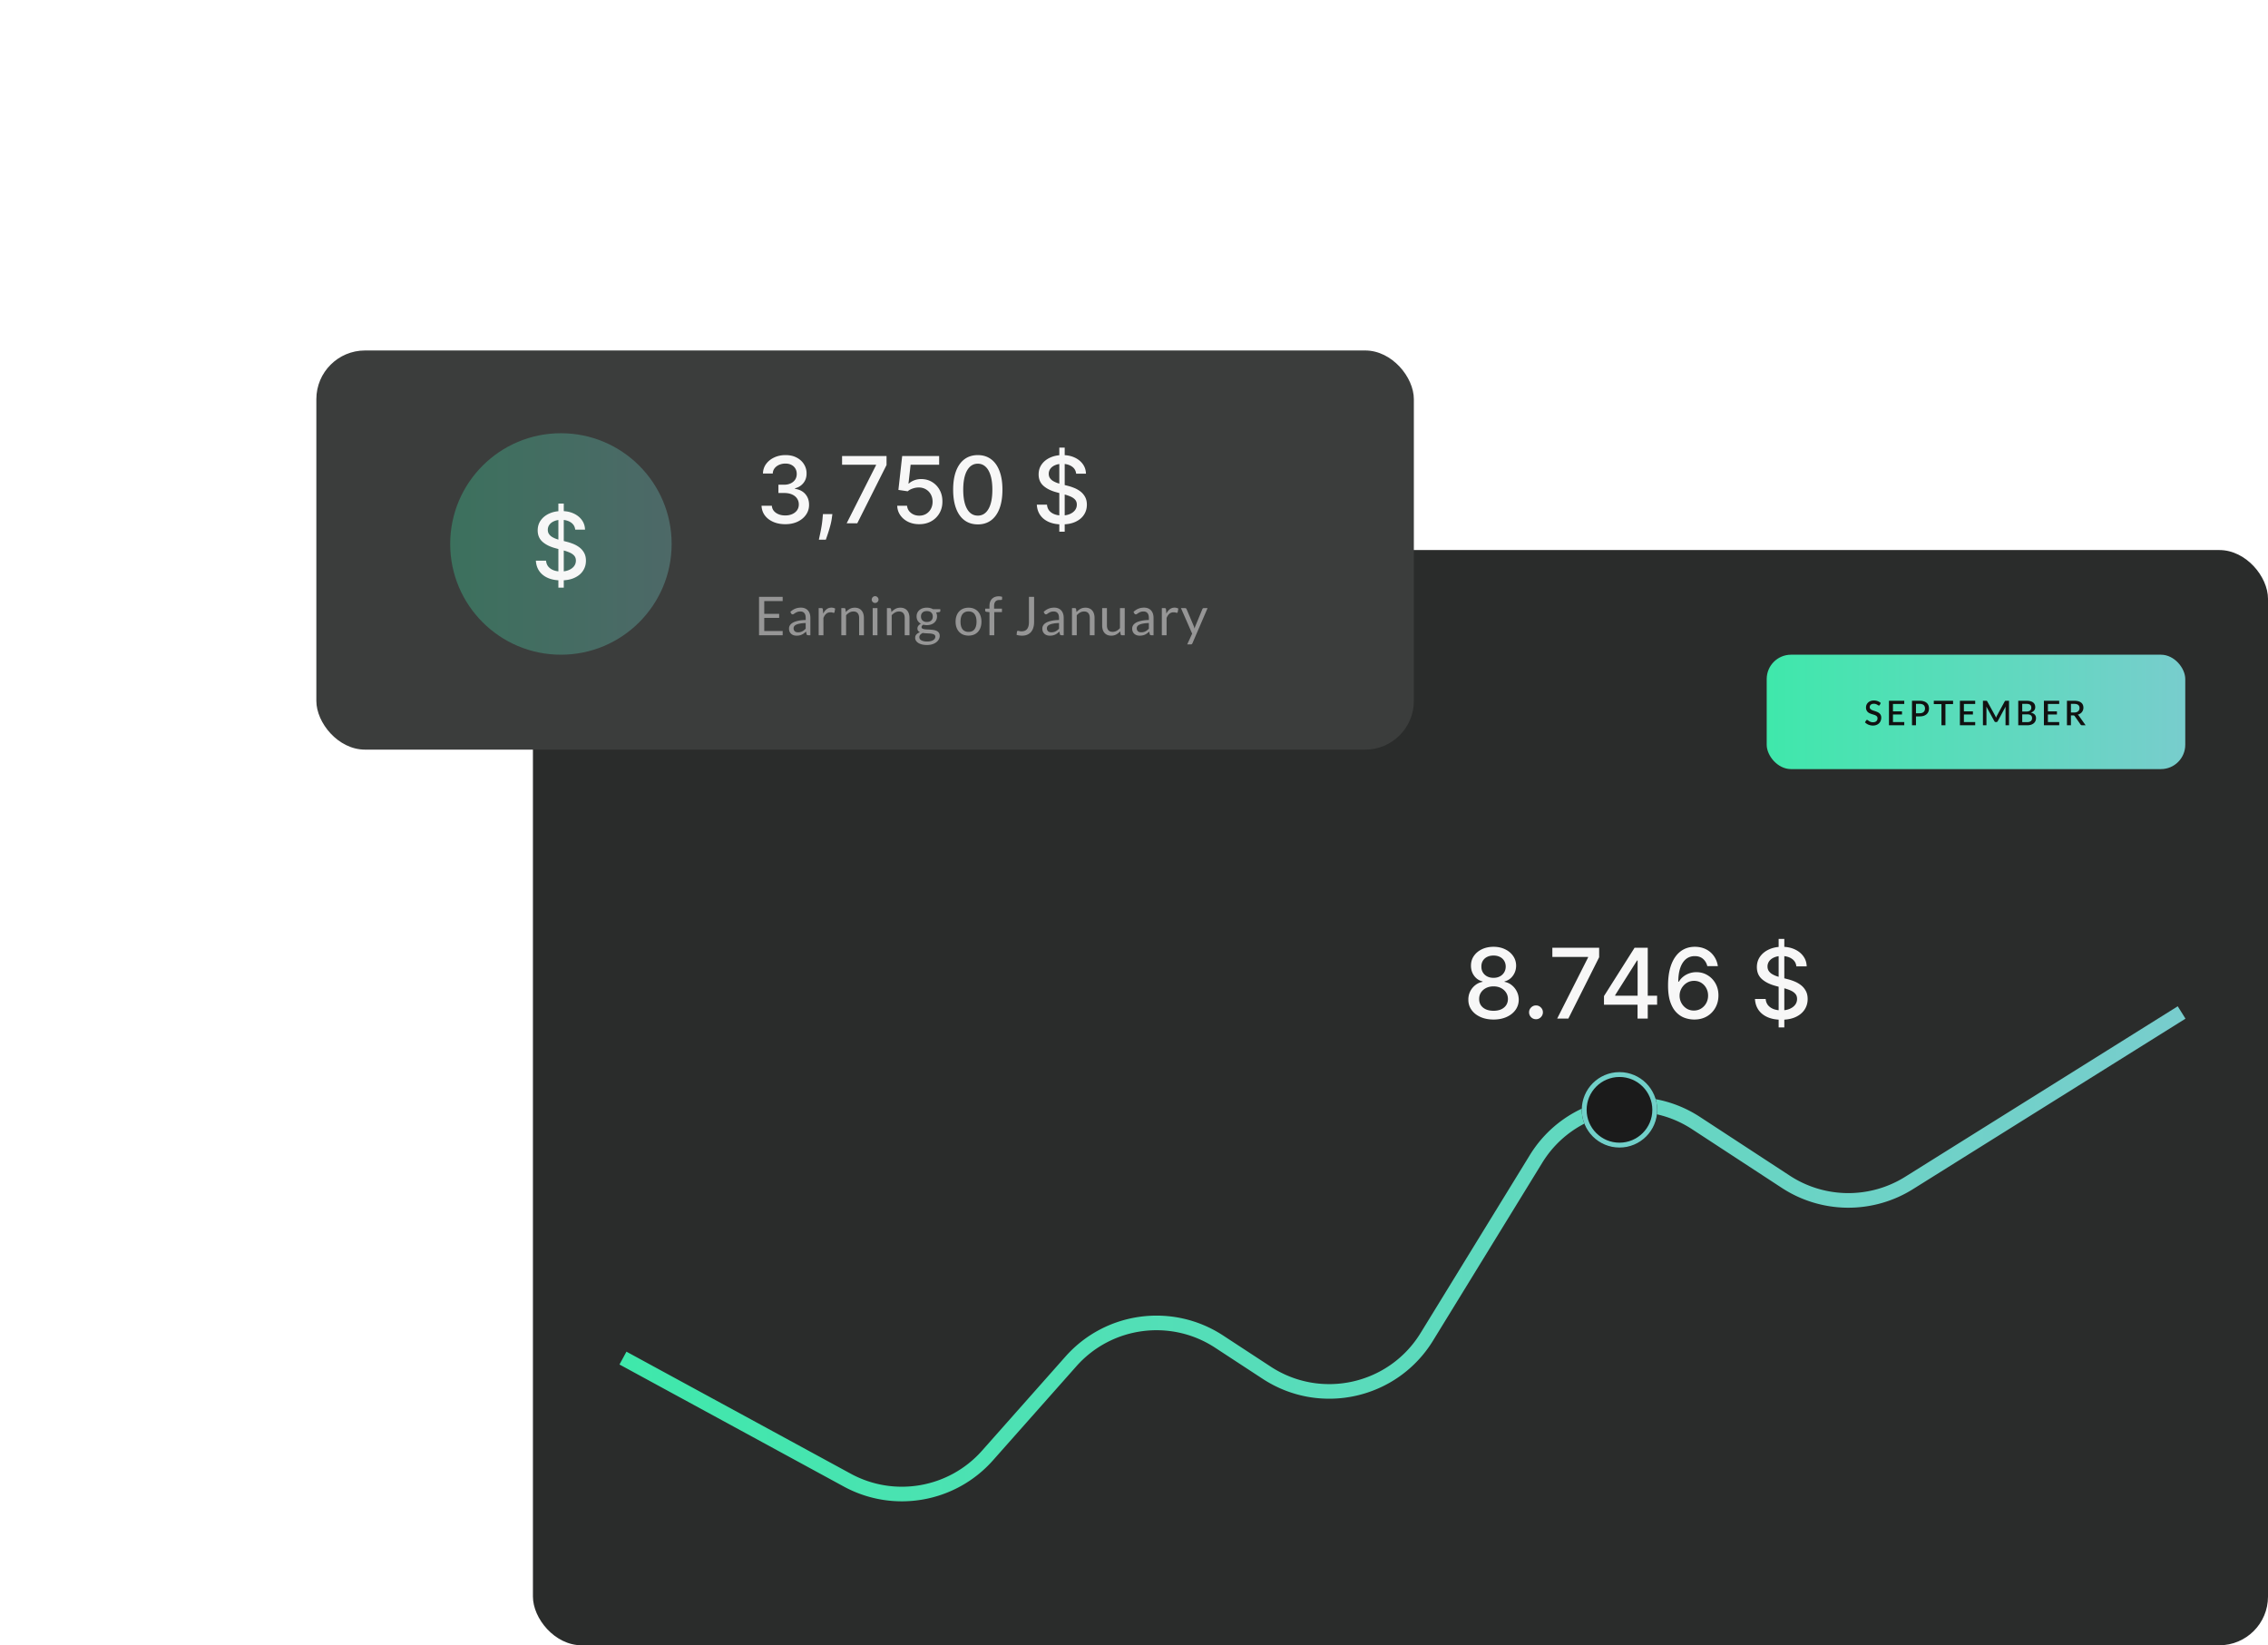 <svg width="932" height="676" fill="none" xmlns="http://www.w3.org/2000/svg"><rect x="219" y="226" width="713" height="450" rx="20" fill="#2A2C2B"/><path d="M613.753 418.898c-2.036 0-3.835-.351-5.398-1.051-1.553-.701-2.77-1.667-3.65-2.898-.881-1.231-1.317-2.633-1.307-4.205-.01-1.231.241-2.362.753-3.395a7.466 7.466 0 0 1 2.116-2.599 6.55 6.55 0 0 1 2.983-1.335v-.171c-1.449-.35-2.609-1.127-3.48-2.329-.871-1.203-1.302-2.585-1.293-4.148-.009-1.487.384-2.812 1.179-3.977.805-1.174 1.908-2.098 3.31-2.77 1.401-.672 2.997-1.009 4.787-1.009 1.771 0 3.352.341 4.744 1.023 1.402.672 2.505 1.596 3.31 2.77.805 1.165 1.212 2.486 1.221 3.963-.009 1.563-.454 2.945-1.335 4.148-.88 1.202-2.026 1.979-3.437 2.329v.171a6.351 6.351 0 0 1 2.94 1.335 7.542 7.542 0 0 1 2.102 2.599c.531 1.033.8 2.164.81 3.395-.01 1.572-.455 2.974-1.335 4.205-.881 1.231-2.103 2.197-3.665 2.898-1.553.7-3.338 1.051-5.355 1.051Zm0-3.594c1.202 0 2.244-.199 3.125-.597.881-.407 1.562-.97 2.045-1.69.483-.729.729-1.581.739-2.557-.01-1.013-.275-1.908-.796-2.684-.511-.777-1.207-1.388-2.088-1.833-.88-.445-1.889-.667-3.025-.667-1.146 0-2.164.222-3.054.667-.89.445-1.591 1.056-2.102 1.833-.512.776-.763 1.671-.753 2.684-.01.976.222 1.828.696 2.557.483.72 1.169 1.283 2.059 1.69.891.398 1.942.597 3.154.597Zm0-13.537c.966 0 1.823-.194 2.571-.582a4.41 4.41 0 0 0 1.761-1.62c.436-.691.658-1.501.668-2.429-.01-.909-.227-1.704-.654-2.386a4.15 4.15 0 0 0-1.747-1.577c-.748-.378-1.614-.568-2.599-.568-1.004 0-1.885.19-2.642.568a4.15 4.15 0 0 0-1.747 1.577c-.417.682-.621 1.477-.611 2.386-.01.928.199 1.738.625 2.429a4.41 4.41 0 0 0 1.761 1.62c.758.388 1.629.582 2.614.582Zm17.439 17.003a2.756 2.756 0 0 1-2.002-.824 2.749 2.749 0 0 1-.838-2.017c0-.777.279-1.439.838-1.989.558-.558 1.226-.838 2.002-.838.777 0 1.445.28 2.003.838.559.55.838 1.212.838 1.989 0 .521-.132.999-.397 1.435a2.936 2.936 0 0 1-1.023 1.022c-.426.256-.9.384-1.421.384Zm8.711-.27 12.699-25.114v-.213h-14.687v-3.764h19.233v3.892L644.491 418.5h-4.588Zm19.23-5.682v-3.551l12.571-19.858h2.798v5.227h-1.775l-8.992 14.233v.228h17.23v3.721h-21.832Zm13.792 5.682v-6.761l.029-1.62v-20.71h4.162V418.5h-4.191Zm23.147.398a11.742 11.742 0 0 1-3.835-.71c-1.25-.455-2.387-1.213-3.41-2.273-1.022-1.061-1.841-2.486-2.457-4.276-.606-1.79-.909-4.024-.909-6.704 0-2.538.251-4.792.753-6.762.511-1.969 1.245-3.631 2.201-4.985.957-1.364 2.112-2.401 3.466-3.111 1.355-.711 2.874-1.066 4.56-1.066 1.733 0 3.272.341 4.617 1.023a8.686 8.686 0 0 1 3.267 2.827c.842 1.202 1.377 2.571 1.605 4.105h-4.333c-.293-1.212-.876-2.202-1.747-2.969-.871-.767-2.007-1.15-3.409-1.15-2.131 0-3.793.928-4.986 2.784-1.183 1.856-1.78 4.436-1.79 7.741h.214a7.88 7.88 0 0 1 1.846-2.102 8.274 8.274 0 0 1 2.472-1.35 8.69 8.69 0 0 1 2.897-.482c1.686 0 3.211.411 4.574 1.235 1.373.815 2.467 1.942 3.282 3.381.814 1.439 1.221 3.087 1.221 4.943 0 1.856-.421 3.537-1.264 5.043a9.267 9.267 0 0 1-3.523 3.579c-1.515.872-3.286 1.298-5.312 1.279Zm-.014-3.693c1.117 0 2.116-.275 2.997-.824a5.962 5.962 0 0 0 2.088-2.216c.511-.928.767-1.965.767-3.111 0-1.117-.251-2.135-.753-3.054a5.682 5.682 0 0 0-2.045-2.188c-.862-.539-1.847-.809-2.955-.809-.843 0-1.624.161-2.344.483a5.962 5.962 0 0 0-1.875 1.335 6.483 6.483 0 0 0-1.278 1.96 5.974 5.974 0 0 0-.455 2.316c0 1.089.251 2.097.753 3.025a6.165 6.165 0 0 0 2.088 2.244c.89.559 1.894.839 3.012.839Zm34.85 6.931v-36.363h2.33v36.363h-2.33Zm7.287-25.085c-.151-1.345-.776-2.386-1.875-3.125-1.098-.748-2.481-1.122-4.147-1.122-1.194 0-2.226.189-3.097.568-.871.369-1.548.881-2.031 1.534a3.618 3.618 0 0 0-.71 2.202c0 .691.161 1.288.482 1.79.332.502.763.923 1.293 1.264.54.331 1.118.611 1.733.838.616.218 1.207.398 1.776.54l2.841.738c.928.228 1.879.535 2.855.924.975.388 1.879.899 2.713 1.534a7.351 7.351 0 0 1 2.017 2.358c.521.937.781 2.059.781 3.366 0 1.648-.426 3.111-1.278 4.389-.843 1.279-2.07 2.287-3.679 3.026-1.601.739-3.537 1.108-5.81 1.108-2.178 0-4.063-.346-5.653-1.037-1.591-.691-2.837-1.671-3.736-2.94-.9-1.279-1.397-2.794-1.492-4.546h4.404c.085 1.051.426 1.927 1.022 2.628.606.691 1.378 1.207 2.316 1.548.947.332 1.984.498 3.111.498 1.24 0 2.343-.195 3.309-.583.976-.398 1.743-.947 2.301-1.648.559-.71.838-1.538.838-2.485 0-.862-.246-1.568-.738-2.117-.483-.549-1.141-1.004-1.975-1.363a19.191 19.191 0 0 0-2.798-.952l-3.437-.938c-2.33-.634-4.177-1.567-5.54-2.798-1.354-1.231-2.031-2.86-2.031-4.886 0-1.677.454-3.14 1.363-4.39.909-1.25 2.14-2.22 3.693-2.912 1.553-.7 3.305-1.051 5.256-1.051 1.97 0 3.707.346 5.213 1.037 1.515.692 2.708 1.643 3.58 2.855.871 1.203 1.325 2.586 1.363 4.148h-4.233Z" fill="#F7F7F7"/><rect x="726" y="269" width="172" height="47" rx="10" fill="url(#a)"/><path d="M772.468 289.642a.663.663 0 0 1-.161.189.373.373 0 0 1-.21.056.557.557 0 0 1-.301-.112 4.392 4.392 0 0 0-.406-.245 3.141 3.141 0 0 0-.567-.252 2.317 2.317 0 0 0-.784-.119c-.28 0-.527.035-.742.105-.21.07-.387.168-.532.294a1.238 1.238 0 0 0-.329.448c-.07.168-.105.352-.105.553 0 .257.068.471.203.644.135.168.313.313.532.434.224.121.478.229.763.322.285.089.574.184.868.287.299.103.59.219.875.35.285.131.537.296.756.497.224.201.404.446.539.735s.203.642.203 1.057c0 .448-.077.868-.231 1.26a2.98 2.98 0 0 1-.672 1.029 3.1 3.1 0 0 1-1.078.686c-.425.168-.91.252-1.456.252-.322 0-.637-.033-.945-.098a5.018 5.018 0 0 1-.875-.259 4.68 4.68 0 0 1-.777-.42 3.86 3.86 0 0 1-.651-.546l.476-.784a.465.465 0 0 1 .161-.154.433.433 0 0 1 .217-.056c.107 0 .226.051.357.154.131.098.287.208.469.329.187.117.411.226.672.329.261.098.574.147.938.147.593 0 1.05-.145 1.372-.434.327-.289.49-.688.49-1.197 0-.285-.068-.516-.203-.693a1.612 1.612 0 0 0-.539-.455 3.758 3.758 0 0 0-.756-.308 46.03 46.03 0 0 1-.868-.266 9.84 9.84 0 0 1-.868-.336 2.94 2.94 0 0 1-.763-.504 2.415 2.415 0 0 1-.532-.77c-.135-.308-.203-.691-.203-1.148 0-.364.07-.716.21-1.057.145-.341.352-.642.623-.903a3.064 3.064 0 0 1 1.015-.637 3.702 3.702 0 0 1 1.372-.238c.579 0 1.108.091 1.589.273.485.182.903.441 1.253.777l-.399.784Zm10.065 7.035-.007 1.323h-6.286v-10.08h6.286v1.323h-4.641v3.038h3.71v1.281h-3.71v3.115h4.648Zm6.309-3.619c.364 0 .684-.047.959-.14.28-.093.511-.224.693-.392a1.63 1.63 0 0 0 .42-.623c.093-.243.14-.513.14-.812a2.12 2.12 0 0 0-.14-.791 1.51 1.51 0 0 0-.406-.595 1.795 1.795 0 0 0-.693-.371 3.175 3.175 0 0 0-.973-.133h-1.498v3.857h1.498Zm0-5.138c.658 0 1.227.077 1.708.231.485.154.884.371 1.197.651.317.275.553.609.707 1.001.154.387.231.817.231 1.288 0 .481-.082.922-.245 1.323-.163.397-.406.74-.728 1.029a3.472 3.472 0 0 1-1.204.672c-.476.159-1.031.238-1.666.238h-1.498V298h-1.638v-10.08h3.136Zm13.746 1.365h-3.143V298h-1.631v-8.715h-3.15v-1.365h7.924v1.365Zm9.096 7.392-.007 1.323h-6.286v-10.08h6.286v1.323h-4.641v3.038h3.71v1.281h-3.71v3.115h4.648Zm13.897-8.757V298h-1.442v-6.909c0-.112.002-.233.007-.364.009-.135.021-.271.035-.406l-3.241 5.985c-.126.247-.32.371-.581.371h-.231c-.266 0-.46-.124-.581-.371l-3.29-5.999c.014.135.023.271.028.406.009.135.014.261.014.378V298h-1.442v-10.08h1.225c.145 0 .257.014.336.042.079.023.152.1.217.231l3.234 5.859c.07.135.135.275.196.42.065.14.124.285.175.434a7.078 7.078 0 0 1 .378-.868l3.185-5.845c.065-.131.138-.208.217-.231a1.05 1.05 0 0 1 .336-.042h1.225Zm7.455 8.785c.369 0 .679-.042.931-.126a1.71 1.71 0 0 0 .623-.357 1.26 1.26 0 0 0 .35-.525c.075-.205.112-.425.112-.658 0-.476-.163-.849-.49-1.12-.322-.275-.833-.413-1.533-.413h-2.023v3.199h2.03Zm-2.03-7.504v3.15h1.638c.7 0 1.223-.135 1.568-.406.346-.271.518-.66.518-1.169 0-.555-.163-.957-.49-1.204-.322-.247-.828-.371-1.519-.371h-1.715Zm1.715-1.281c.644 0 1.195.063 1.652.189.458.121.833.296 1.127.525.294.229.509.509.644.84.14.327.21.695.21 1.106 0 .238-.037.469-.112.693-.07.219-.182.427-.336.623a2.432 2.432 0 0 1-.567.518 3.272 3.272 0 0 1-.812.385c1.428.303 2.142 1.062 2.142 2.275 0 .429-.081.824-.245 1.183a2.573 2.573 0 0 1-.7.924 3.282 3.282 0 0 1-1.127.602 4.974 4.974 0 0 1-1.533.217h-3.696v-10.08h3.353Zm13.487 8.757-.007 1.323h-6.286v-10.08h6.286v1.323h-4.641v3.038h3.71v1.281h-3.71v3.115h4.648Zm6.099-3.927c.374 0 .7-.044.98-.133.28-.093.514-.222.7-.385.187-.163.327-.357.42-.581.094-.229.14-.481.14-.756 0-.551-.182-.971-.546-1.26-.364-.289-.914-.434-1.652-.434h-1.33v3.549h1.288Zm4.746 5.25h-1.463c-.289 0-.499-.112-.63-.336l-2.352-3.395a.76.76 0 0 0-.259-.252c-.093-.051-.233-.077-.42-.077h-.91V298h-1.638v-10.08h2.968c.663 0 1.232.068 1.708.203.481.135.875.329 1.183.581.308.247.535.546.679.896.15.35.224.74.224 1.169a2.9 2.9 0 0 1-.161.98 2.628 2.628 0 0 1-.455.826 2.857 2.857 0 0 1-.728.644 3.714 3.714 0 0 1-.987.427c.201.121.374.292.518.511l2.723 3.843Z" fill="#111"/><path d="m256 558 92.168 50.139c19.22 10.456 43.112 6.266 57.628-10.106l34.274-38.658c15.468-17.447 41.388-20.916 60.9-8.15l19.558 12.796c22.163 14.5 51.923 7.834 65.782-14.733l44.89-73.093c13.856-22.561 43.604-29.23 65.766-14.744l36.877 24.105a47.001 47.001 0 0 0 50.638.507L896.5 416" stroke="url(#b)" stroke-width="6"/><g filter="url(#c)"><circle cx="665.5" cy="456" r="15.5" fill="#1B1B1B"/><circle cx="665.5" cy="456" r="14.5" stroke="#71D0C9" stroke-width="2"/></g><g filter="url(#d)"><rect x="130" y="144" width="451" height="164" rx="20" fill="#3B3D3C"/></g><path d="M322.701 215.378c-1.853 0-3.509-.32-4.966-.958-1.449-.639-2.596-1.525-3.441-2.659-.837-1.142-1.287-2.465-1.35-3.967h4.238c.054.819.328 1.529.823 2.132.503.594 1.16 1.053 1.97 1.377.81.323 1.709.485 2.699.485 1.088 0 2.051-.189 2.888-.566.845-.378 1.506-.905 1.983-1.579.477-.684.715-1.471.715-2.362 0-.926-.238-1.741-.715-2.442-.468-.711-1.156-1.269-2.064-1.674-.9-.404-1.989-.607-3.266-.607h-2.335v-3.4h2.335c1.026 0 1.925-.185 2.699-.554.782-.368 1.394-.881 1.835-1.538.441-.666.661-1.444.661-2.334 0-.855-.193-1.597-.58-2.227-.378-.639-.918-1.138-1.619-1.498-.693-.36-1.512-.54-2.456-.54-.9 0-1.741.167-2.524.5-.773.323-1.403.791-1.889 1.403-.486.603-.747 1.327-.783 2.173h-4.034c.045-1.494.485-2.807 1.322-3.941.846-1.133 1.961-2.019 3.347-2.658 1.385-.639 2.923-.958 4.615-.958 1.772 0 3.301.346 4.588 1.039 1.295.684 2.294 1.597 2.995 2.739a6.876 6.876 0 0 1 1.053 3.752c.009 1.547-.423 2.86-1.295 3.94-.864 1.08-2.016 1.804-3.455 2.173v.215c1.835.279 3.257 1.008 4.264 2.187 1.017 1.178 1.521 2.64 1.512 4.385.009 1.521-.414 2.883-1.269 4.089-.845 1.205-2.002 2.155-3.468 2.847-1.466.684-3.144 1.026-5.033 1.026Zm19.357-4.156-.202 1.47a23.624 23.624 0 0 1-.688 3.374 52.48 52.48 0 0 1-.985 3.279 89.364 89.364 0 0 1-.824 2.402h-2.86c.117-.558.279-1.313.485-2.267.207-.944.41-2.002.608-3.171.198-1.17.346-2.362.445-3.576l.135-1.511h3.886Zm5.87 3.778 12.064-23.858v-.202h-13.953v-3.576h18.271v3.697L352.287 215h-4.359Zm29.826.378c-1.691 0-3.211-.324-4.561-.972-1.34-.656-2.411-1.556-3.212-2.699-.8-1.142-1.228-2.447-1.282-3.913h4.049c.099 1.188.625 2.164 1.579 2.928.953.765 2.096 1.147 3.427 1.147 1.062 0 2.002-.243 2.82-.728a5.229 5.229 0 0 0 1.944-2.038c.476-.864.715-1.849.715-2.955 0-1.125-.243-2.128-.729-3.01a5.39 5.39 0 0 0-2.01-2.078c-.846-.503-1.818-.76-2.915-.769-.837 0-1.678.144-2.524.432-.845.288-1.529.666-2.051 1.134l-3.819-.567 1.552-13.926h15.195v3.576h-11.727l-.877 7.732h.162c.54-.522 1.255-.958 2.146-1.309a7.87 7.87 0 0 1 2.887-.526c1.683 0 3.181.4 4.494 1.201a8.534 8.534 0 0 1 3.117 3.279c.765 1.376 1.143 2.96 1.134 4.75.009 1.79-.396 3.387-1.215 4.79a8.791 8.791 0 0 1-3.373 3.32c-1.431.801-3.073 1.201-4.926 1.201Zm24.064.081c-2.132-.009-3.954-.571-5.465-1.687-1.512-1.116-2.668-2.739-3.468-4.871-.801-2.133-1.201-4.701-1.201-7.706 0-2.995.4-5.555 1.201-7.678.809-2.123 1.97-3.742 3.481-4.858 1.521-1.115 3.338-1.673 5.452-1.673s3.927.562 5.438 1.687c1.511 1.115 2.668 2.734 3.468 4.858.81 2.114 1.215 4.669 1.215 7.664 0 3.014-.401 5.587-1.201 7.719-.801 2.123-1.957 3.747-3.468 4.872-1.512 1.115-3.329 1.673-5.452 1.673Zm0-3.603c1.871 0 3.333-.913 4.386-2.74 1.061-1.826 1.592-4.466 1.592-7.921 0-2.294-.243-4.232-.729-5.816-.477-1.592-1.165-2.798-2.064-3.616-.891-.828-1.953-1.242-3.185-1.242-1.862 0-3.324.918-4.386 2.753-1.061 1.835-1.597 4.476-1.606 7.921 0 2.303.239 4.251.716 5.843.485 1.584 1.174 2.785 2.064 3.603.891.81 1.961 1.215 3.212 1.215Zm33.493 6.599v-34.546h2.213v34.546h-2.213Zm6.922-23.831c-.144-1.278-.737-2.267-1.781-2.969-1.043-.711-2.357-1.066-3.94-1.066-1.134 0-2.114.18-2.942.54-.828.35-1.471.836-1.93 1.457a3.446 3.446 0 0 0-.674 2.092c0 .656.153 1.223.458 1.7.315.477.725.877 1.228 1.201.513.315 1.062.58 1.647.796.584.207 1.147.378 1.687.513l2.698.701c.882.216 1.786.509 2.713.878a10.85 10.85 0 0 1 2.577 1.457 6.966 6.966 0 0 1 1.916 2.24c.495.891.743 1.957.743 3.198 0 1.566-.405 2.955-1.215 4.17-.801 1.214-1.966 2.173-3.495 2.874-1.52.702-3.36 1.053-5.519 1.053-2.069 0-3.86-.329-5.371-.985-1.511-.657-2.694-1.588-3.549-2.794-.855-1.214-1.327-2.653-1.417-4.318h4.183c.081.999.405 1.831.972 2.497.576.656 1.309 1.147 2.2 1.471.899.314 1.884.472 2.955.472 1.178 0 2.226-.185 3.144-.553.927-.378 1.655-.9 2.186-1.566.531-.674.796-1.462.796-2.361 0-.819-.234-1.489-.701-2.011-.459-.522-1.084-.954-1.876-1.295a18.214 18.214 0 0 0-2.659-.904l-3.265-.891c-2.213-.603-3.967-1.489-5.263-2.659-1.286-1.169-1.93-2.716-1.93-4.642 0-1.592.432-2.982 1.296-4.169.863-1.188 2.033-2.11 3.508-2.767 1.476-.665 3.14-.998 4.993-.998 1.871 0 3.522.328 4.953.985 1.439.657 2.573 1.561 3.4 2.712.828 1.143 1.26 2.456 1.296 3.941h-4.022Z" fill="#F7F7F7"/><path d="M321.627 245.237v1.738h-7.568v5.236h6.127v1.672h-6.127v5.379h7.568V261h-9.713v-15.763h9.713ZM333.013 261h-.869c-.19 0-.344-.029-.462-.088-.117-.059-.194-.183-.231-.374l-.22-1.034c-.293.264-.579.502-.858.715a5.4 5.4 0 0 1-.88.528 4.739 4.739 0 0 1-.99.319 5.58 5.58 0 0 1-1.155.11c-.432 0-.839-.059-1.221-.176a2.857 2.857 0 0 1-.979-.55 2.673 2.673 0 0 1-.671-.913c-.161-.374-.242-.814-.242-1.32 0-.44.121-.862.363-1.265.242-.411.631-.774 1.166-1.089.543-.315 1.251-.572 2.123-.77.873-.205 1.94-.323 3.201-.352v-.869c0-.865-.187-1.518-.561-1.958-.366-.447-.913-.671-1.639-.671-.476 0-.88.062-1.21.187a4.333 4.333 0 0 0-.847.407c-.234.147-.44.282-.616.407a.882.882 0 0 1-.506.176.637.637 0 0 1-.352-.099.884.884 0 0 1-.231-.264l-.352-.627c.616-.594 1.28-1.038 1.991-1.331.712-.293 1.5-.44 2.365-.44.624 0 1.177.103 1.661.308.484.205.891.491 1.221.858.33.367.58.81.748 1.331.169.521.253 1.093.253 1.716V261Zm-5.082-1.199c.345 0 .66-.033.946-.099.286-.073.554-.172.803-.297.257-.132.499-.29.726-.473.235-.183.462-.392.682-.627v-2.321c-.902.029-1.668.103-2.299.22-.63.11-1.144.257-1.54.44-.396.183-.685.4-.869.649a1.415 1.415 0 0 0-.264.836c0 .293.048.546.143.759.096.213.224.389.385.528.162.132.352.231.572.297.22.059.459.088.715.088ZM336.42 261v-11.143h1.122c.212 0 .359.04.44.121.08.081.135.22.165.418l.132 1.738c.381-.777.85-1.382 1.408-1.815.564-.44 1.224-.66 1.98-.66.308 0 .586.037.836.11.249.066.48.161.693.286l-.253 1.463c-.052.183-.165.275-.341.275-.103 0-.261-.033-.473-.099-.213-.073-.51-.11-.891-.11-.682 0-1.254.198-1.716.594-.455.396-.836.972-1.144 1.727V261h-1.958Zm9.313 0v-11.143h1.166c.278 0 .454.136.528.407l.154 1.21a6.307 6.307 0 0 1 1.617-1.298c.601-.33 1.294-.495 2.079-.495.608 0 1.144.103 1.606.308a2.99 2.99 0 0 1 1.166.858 3.7 3.7 0 0 1 .715 1.331c.161.521.242 1.096.242 1.727V261h-1.958v-7.095c0-.843-.195-1.496-.583-1.958-.382-.469-.968-.704-1.76-.704-.58 0-1.122.139-1.628.418a5.37 5.37 0 0 0-1.386 1.133V261h-1.958Zm14.842-11.143V261h-1.958v-11.143h1.958Zm.44-3.498c0 .191-.04.37-.121.539a1.492 1.492 0 0 1-.308.44 1.388 1.388 0 0 1-.979.407c-.19 0-.37-.037-.539-.11a1.594 1.594 0 0 1-.44-.297 1.64 1.64 0 0 1-.297-.44 1.343 1.343 0 0 1-.11-.539c0-.191.037-.37.11-.539.074-.176.173-.326.297-.451.132-.132.279-.235.44-.308.169-.073.349-.11.539-.11a1.34 1.34 0 0 1 .979.418c.132.125.235.275.308.451.081.169.121.348.121.539ZM364.466 261v-11.143h1.166c.279 0 .455.136.528.407l.154 1.21a6.307 6.307 0 0 1 1.617-1.298c.601-.33 1.294-.495 2.079-.495.609 0 1.144.103 1.606.308a2.99 2.99 0 0 1 1.166.858c.315.367.554.81.715 1.331.161.521.242 1.096.242 1.727V261h-1.958v-7.095c0-.843-.194-1.496-.583-1.958-.381-.469-.968-.704-1.76-.704a3.32 3.32 0 0 0-1.628.418 5.37 5.37 0 0 0-1.386 1.133V261h-1.958Zm16.416-11.33c.484 0 .935.055 1.353.165.425.103.81.257 1.155.462h3.025v.726c0 .242-.154.396-.462.462l-1.265.176c.249.477.374 1.008.374 1.595 0 .543-.107 1.038-.319 1.485-.206.44-.495.818-.869 1.133a3.85 3.85 0 0 1-1.32.726 5.255 5.255 0 0 1-1.672.253 5.621 5.621 0 0 1-1.474-.187 1.917 1.917 0 0 0-.539.473.865.865 0 0 0-.176.495c0 .264.106.466.319.605.212.132.495.227.847.286a9.17 9.17 0 0 0 1.199.11c.447.015.902.04 1.364.077.469.029.927.084 1.375.165.447.081.847.213 1.199.396.352.183.634.436.847.759.212.323.319.741.319 1.254 0 .477-.121.939-.363 1.386a3.646 3.646 0 0 1-1.023 1.188c-.448.352-.994.631-1.639.836-.646.213-1.375.319-2.189.319-.814 0-1.529-.081-2.145-.242-.609-.161-1.115-.378-1.518-.649-.404-.271-.708-.587-.913-.946a2.232 2.232 0 0 1-.297-1.111c0-.55.172-1.016.517-1.397.352-.389.832-.697 1.441-.924a2.034 2.034 0 0 1-.759-.583c-.184-.249-.275-.579-.275-.99 0-.161.029-.326.088-.495.058-.176.146-.348.264-.517a3.03 3.03 0 0 1 .451-.484c.176-.154.381-.29.616-.407a3.524 3.524 0 0 1-1.298-1.221c-.308-.513-.462-1.111-.462-1.793 0-.543.102-1.034.308-1.474.212-.447.506-.825.88-1.133a3.959 3.959 0 0 1 1.331-.726 5.493 5.493 0 0 1 1.705-.253Zm3.476 11.935c0-.279-.077-.502-.231-.671a1.445 1.445 0 0 0-.627-.385 4.328 4.328 0 0 0-.913-.209 12.51 12.51 0 0 0-1.089-.088l-1.166-.066a10.63 10.63 0 0 1-1.133-.121c-.418.198-.759.44-1.023.726a1.478 1.478 0 0 0-.385 1.023c0 .249.062.48.187.693.132.22.33.407.594.561.264.161.594.286.99.374.403.095.876.143 1.419.143.528 0 1.001-.048 1.419-.143a3.48 3.48 0 0 0 1.056-.407c.293-.176.517-.385.671-.627.154-.242.231-.51.231-.803Zm-3.476-6.05c.396 0 .744-.055 1.045-.165.308-.11.564-.264.77-.462a1.91 1.91 0 0 0 .462-.704c.102-.279.154-.583.154-.913 0-.682-.209-1.225-.627-1.628-.411-.403-1.012-.605-1.804-.605-.785 0-1.386.202-1.804.605-.411.403-.616.946-.616 1.628 0 .33.051.634.154.913a2.014 2.014 0 0 0 1.232 1.166c.3.11.645.165 1.034.165Zm17.129-5.874c.814 0 1.547.136 2.2.407.66.271 1.217.656 1.672 1.155a5.005 5.005 0 0 1 1.056 1.815c.249.704.374 1.492.374 2.365 0 .88-.125 1.672-.374 2.376a5.016 5.016 0 0 1-1.056 1.804 4.583 4.583 0 0 1-1.672 1.155c-.653.264-1.386.396-2.2.396-.814 0-1.551-.132-2.211-.396a4.703 4.703 0 0 1-1.672-1.155 5.14 5.14 0 0 1-1.067-1.804c-.249-.704-.374-1.496-.374-2.376 0-.873.125-1.661.374-2.365a5.128 5.128 0 0 1 1.067-1.815 4.703 4.703 0 0 1 1.672-1.155c.66-.271 1.397-.407 2.211-.407Zm0 9.944c1.1 0 1.921-.367 2.464-1.1.543-.741.814-1.771.814-3.091 0-1.327-.271-2.361-.814-3.102-.543-.741-1.364-1.111-2.464-1.111-.557 0-1.041.095-1.452.286a2.77 2.77 0 0 0-1.034.825c-.271.359-.477.803-.616 1.331a7.227 7.227 0 0 0-.198 1.771c0 .66.066 1.25.198 1.771.139.521.345.961.616 1.32.279.352.623.623 1.034.814.411.191.895.286 1.452.286Zm8.595 1.375v-9.471l-1.232-.143a1.098 1.098 0 0 1-.385-.165.42.42 0 0 1-.143-.341v-.803h1.76v-1.078c0-.638.088-1.203.264-1.694.183-.499.44-.917.77-1.254.337-.345.74-.605 1.21-.781a4.483 4.483 0 0 1 1.584-.264c.498 0 .96.073 1.386.22l-.044.979c-.008.147-.07.235-.187.264a2.178 2.178 0 0 1-.495.044h-.341c-.338 0-.646.044-.924.132a1.735 1.735 0 0 0-.704.429 1.99 1.99 0 0 0-.462.781c-.103.323-.154.722-.154 1.199v1.023h3.223v1.419h-3.157V261h-1.969Zm18.343-5.445c0 .88-.11 1.668-.33 2.365-.213.697-.532 1.287-.957 1.771a4.154 4.154 0 0 1-1.551 1.1c-.616.257-1.324.385-2.123.385a8.627 8.627 0 0 1-2.222-.308c.014-.213.033-.422.055-.627l.066-.627a.477.477 0 0 1 .132-.297c.08-.081.198-.121.352-.121.132 0 .308.033.528.099.22.066.513.099.88.099a3.5 3.5 0 0 0 1.287-.22c.381-.147.7-.374.957-.682.264-.308.462-.7.594-1.177.139-.484.209-1.056.209-1.716v-10.362h2.123v10.318ZM437.111 261h-.869a1.03 1.03 0 0 1-.462-.088c-.117-.059-.194-.183-.231-.374l-.22-1.034c-.293.264-.579.502-.858.715a5.442 5.442 0 0 1-.88.528 4.739 4.739 0 0 1-.99.319c-.345.073-.73.11-1.155.11-.433 0-.84-.059-1.221-.176a2.857 2.857 0 0 1-.979-.55 2.66 2.66 0 0 1-.671-.913c-.161-.374-.242-.814-.242-1.32 0-.44.121-.862.363-1.265.242-.411.631-.774 1.166-1.089.543-.315 1.25-.572 2.123-.77.873-.205 1.94-.323 3.201-.352v-.869c0-.865-.187-1.518-.561-1.958-.367-.447-.913-.671-1.639-.671-.477 0-.88.062-1.21.187a4.305 4.305 0 0 0-.847.407c-.235.147-.44.282-.616.407a.884.884 0 0 1-.506.176.637.637 0 0 1-.352-.099.884.884 0 0 1-.231-.264l-.352-.627c.616-.594 1.28-1.038 1.991-1.331.711-.293 1.5-.44 2.365-.44.623 0 1.177.103 1.661.308.484.205.891.491 1.221.858.33.367.579.81.748 1.331.169.521.253 1.093.253 1.716V261Zm-5.082-1.199c.345 0 .66-.033.946-.099.286-.073.554-.172.803-.297.257-.132.499-.29.726-.473.235-.183.462-.392.682-.627v-2.321c-.902.029-1.668.103-2.299.22-.631.11-1.144.257-1.54.44-.396.183-.686.4-.869.649a1.415 1.415 0 0 0-.264.836c0 .293.048.546.143.759.095.213.224.389.385.528.161.132.352.231.572.297.22.059.458.088.715.088Zm8.488 1.199v-11.143h1.166c.279 0 .455.136.528.407l.154 1.21a6.307 6.307 0 0 1 1.617-1.298c.602-.33 1.295-.495 2.079-.495.609 0 1.144.103 1.606.308.47.198.858.484 1.166.858.316.367.554.81.715 1.331.162.521.242 1.096.242 1.727V261h-1.958v-7.095c0-.843-.194-1.496-.583-1.958-.381-.469-.968-.704-1.76-.704a3.32 3.32 0 0 0-1.628.418c-.498.279-.96.656-1.386 1.133V261h-1.958Zm14.359-11.143v7.106c0 .843.194 1.496.583 1.958.389.462.975.693 1.76.693.572 0 1.111-.136 1.617-.407a5.019 5.019 0 0 0 1.397-1.133v-8.217h1.958V261h-1.166c-.279 0-.455-.136-.528-.407l-.154-1.199a6.239 6.239 0 0 1-1.628 1.298c-.601.323-1.291.484-2.068.484-.609 0-1.148-.099-1.617-.297a3.25 3.25 0 0 1-1.166-.858 3.684 3.684 0 0 1-.715-1.331 6.074 6.074 0 0 1-.231-1.727v-7.106h1.958ZM474.031 261h-.869a1.03 1.03 0 0 1-.462-.088c-.118-.059-.195-.183-.231-.374l-.22-1.034c-.294.264-.58.502-.858.715a5.442 5.442 0 0 1-.88.528 4.739 4.739 0 0 1-.99.319c-.345.073-.73.11-1.155.11-.433 0-.84-.059-1.221-.176a2.848 2.848 0 0 1-.979-.55 2.647 2.647 0 0 1-.671-.913c-.162-.374-.242-.814-.242-1.32 0-.44.121-.862.363-1.265.242-.411.63-.774 1.166-1.089.542-.315 1.25-.572 2.123-.77.872-.205 1.939-.323 3.201-.352v-.869c0-.865-.187-1.518-.561-1.958-.367-.447-.913-.671-1.639-.671-.477 0-.88.062-1.21.187a4.305 4.305 0 0 0-.847.407c-.235.147-.44.282-.616.407a.886.886 0 0 1-.506.176.635.635 0 0 1-.352-.099.857.857 0 0 1-.231-.264l-.352-.627c.616-.594 1.279-1.038 1.991-1.331.711-.293 1.499-.44 2.365-.44.623 0 1.177.103 1.661.308.484.205.891.491 1.221.858.33.367.579.81.748 1.331.168.521.253 1.093.253 1.716V261Zm-5.082-1.199c.344 0 .66-.033.946-.099a4 4 0 0 0 .803-.297c.256-.132.498-.29.726-.473.234-.183.462-.392.682-.627v-2.321c-.902.029-1.669.103-2.299.22-.631.11-1.144.257-1.54.44-.396.183-.686.4-.869.649a1.415 1.415 0 0 0-.264.836c0 .293.047.546.143.759.095.213.223.389.385.528.161.132.352.231.572.297.22.059.458.088.715.088Zm8.488 1.199v-11.143h1.122c.213 0 .359.04.44.121.081.081.136.22.165.418l.132 1.738c.381-.777.851-1.382 1.408-1.815.565-.44 1.225-.66 1.98-.66.308 0 .587.037.836.11.249.066.48.161.693.286l-.253 1.463c-.051.183-.165.275-.341.275-.103 0-.26-.033-.473-.099-.213-.073-.51-.11-.891-.11-.682 0-1.254.198-1.716.594-.455.396-.836.972-1.144 1.727V261h-1.958Zm12.58 3.289a.982.982 0 0 1-.253.352c-.095.088-.246.132-.451.132h-1.452l2.035-4.422-4.598-10.494h1.694c.169 0 .301.044.396.132a.747.747 0 0 1 .209.275l2.981 7.018c.066.161.121.323.165.484.051.161.095.326.132.495.051-.169.103-.334.154-.495.051-.161.11-.326.176-.495l2.893-7.007a.604.604 0 0 1 .22-.286.582.582 0 0 1 .352-.121h1.562l-6.215 14.432Z" fill="#969696"/><circle opacity=".3" cx="230.5" cy="223.5" r="45.5" fill="url(#e)"/><path d="M229.459 241.455v-34.546h2.213v34.546h-2.213Zm6.923-23.831c-.144-1.278-.738-2.267-1.781-2.969-1.044-.711-2.357-1.066-3.941-1.066-1.133 0-2.114.18-2.942.54-.827.35-1.47.836-1.929 1.457a3.44 3.44 0 0 0-.675 2.092c0 .656.153 1.223.459 1.7.315.477.724.877 1.228 1.201.513.315 1.061.58 1.646.796.585.207 1.147.378 1.687.513l2.699.701a20.58 20.58 0 0 1 2.712.878c.927.368 1.786.854 2.578 1.457a6.99 6.99 0 0 1 1.916 2.24c.495.891.742 1.957.742 3.198 0 1.566-.405 2.955-1.215 4.17-.8 1.214-1.965 2.173-3.495 2.874-1.52.702-3.36 1.053-5.519 1.053-2.069 0-3.859-.329-5.37-.985-1.512-.657-2.695-1.588-3.549-2.794-.855-1.214-1.327-2.653-1.417-4.318h4.183c.081.999.405 1.831.971 2.497.576.656 1.309 1.147 2.2 1.471.9.314 1.885.472 2.955.472 1.179 0 2.227-.185 3.144-.553.927-.378 1.656-.9 2.187-1.566.53-.674.796-1.462.796-2.361 0-.819-.234-1.489-.702-2.011-.459-.522-1.084-.954-1.876-1.295a18.159 18.159 0 0 0-2.658-.904l-3.266-.891c-2.213-.603-3.967-1.489-5.262-2.659-1.287-1.169-1.93-2.716-1.93-4.642 0-1.592.432-2.982 1.295-4.169.864-1.188 2.033-2.11 3.509-2.767 1.475-.665 3.139-.998 4.993-.998 1.871 0 3.522.328 4.952.985 1.44.657 2.573 1.561 3.401 2.712.827 1.143 1.259 2.456 1.295 3.941h-4.021Z" fill="#F7F7F7"/><defs><linearGradient id="a" x1="726" y1="316" x2="898" y2="316" gradientUnits="userSpaceOnUse"><stop stop-color="#3FE8AB"/><stop offset="1" stop-color="#78CDCD"/></linearGradient><linearGradient id="b" x1="256" y1="483.294" x2="898" y2="483.294" gradientUnits="userSpaceOnUse"><stop stop-color="#3FE8AB"/><stop offset="1" stop-color="#78CDCD"/></linearGradient><linearGradient id="e" x1="185" y1="269" x2="276" y2="269" gradientUnits="userSpaceOnUse"><stop stop-color="#3FE8AB"/><stop offset="1" stop-color="#78CDCD"/></linearGradient><filter id="c" x="616" y="406.5" width="99" height="99" filterUnits="userSpaceOnUse" color-interpolation-filters="sRGB"><feFlood flood-opacity="0" result="BackgroundImageFix"/><feColorMatrix in="SourceAlpha" values="0 0 0 0 0 0 0 0 0 0 0 0 0 0 0 0 0 0 127 0" result="hardAlpha"/><feOffset/><feGaussianBlur stdDeviation="17"/><feComposite in2="hardAlpha" operator="out"/><feColorMatrix values="0 0 0 0 1 0 0 0 0 1 0 0 0 0 1 0 0 0 0.15 0"/><feBlend in2="BackgroundImageFix" result="effect1_dropShadow_54_10"/><feBlend in="SourceGraphic" in2="effect1_dropShadow_54_10" result="shape"/></filter><filter id="d" x="-14" y="0" width="739" height="452" filterUnits="userSpaceOnUse" color-interpolation-filters="sRGB"><feFlood flood-opacity="0" result="BackgroundImageFix"/><feColorMatrix in="SourceAlpha" values="0 0 0 0 0 0 0 0 0 0 0 0 0 0 0 0 0 0 127 0" result="hardAlpha"/><feOffset/><feGaussianBlur stdDeviation="72"/><feComposite in2="hardAlpha" operator="out"/><feColorMatrix values="0 0 0 0 0 0 0 0 0 0 0 0 0 0 0 0 0 0 0.05 0"/><feBlend in2="BackgroundImageFix" result="effect1_dropShadow_54_10"/><feBlend in="SourceGraphic" in2="effect1_dropShadow_54_10" result="shape"/></filter></defs></svg>